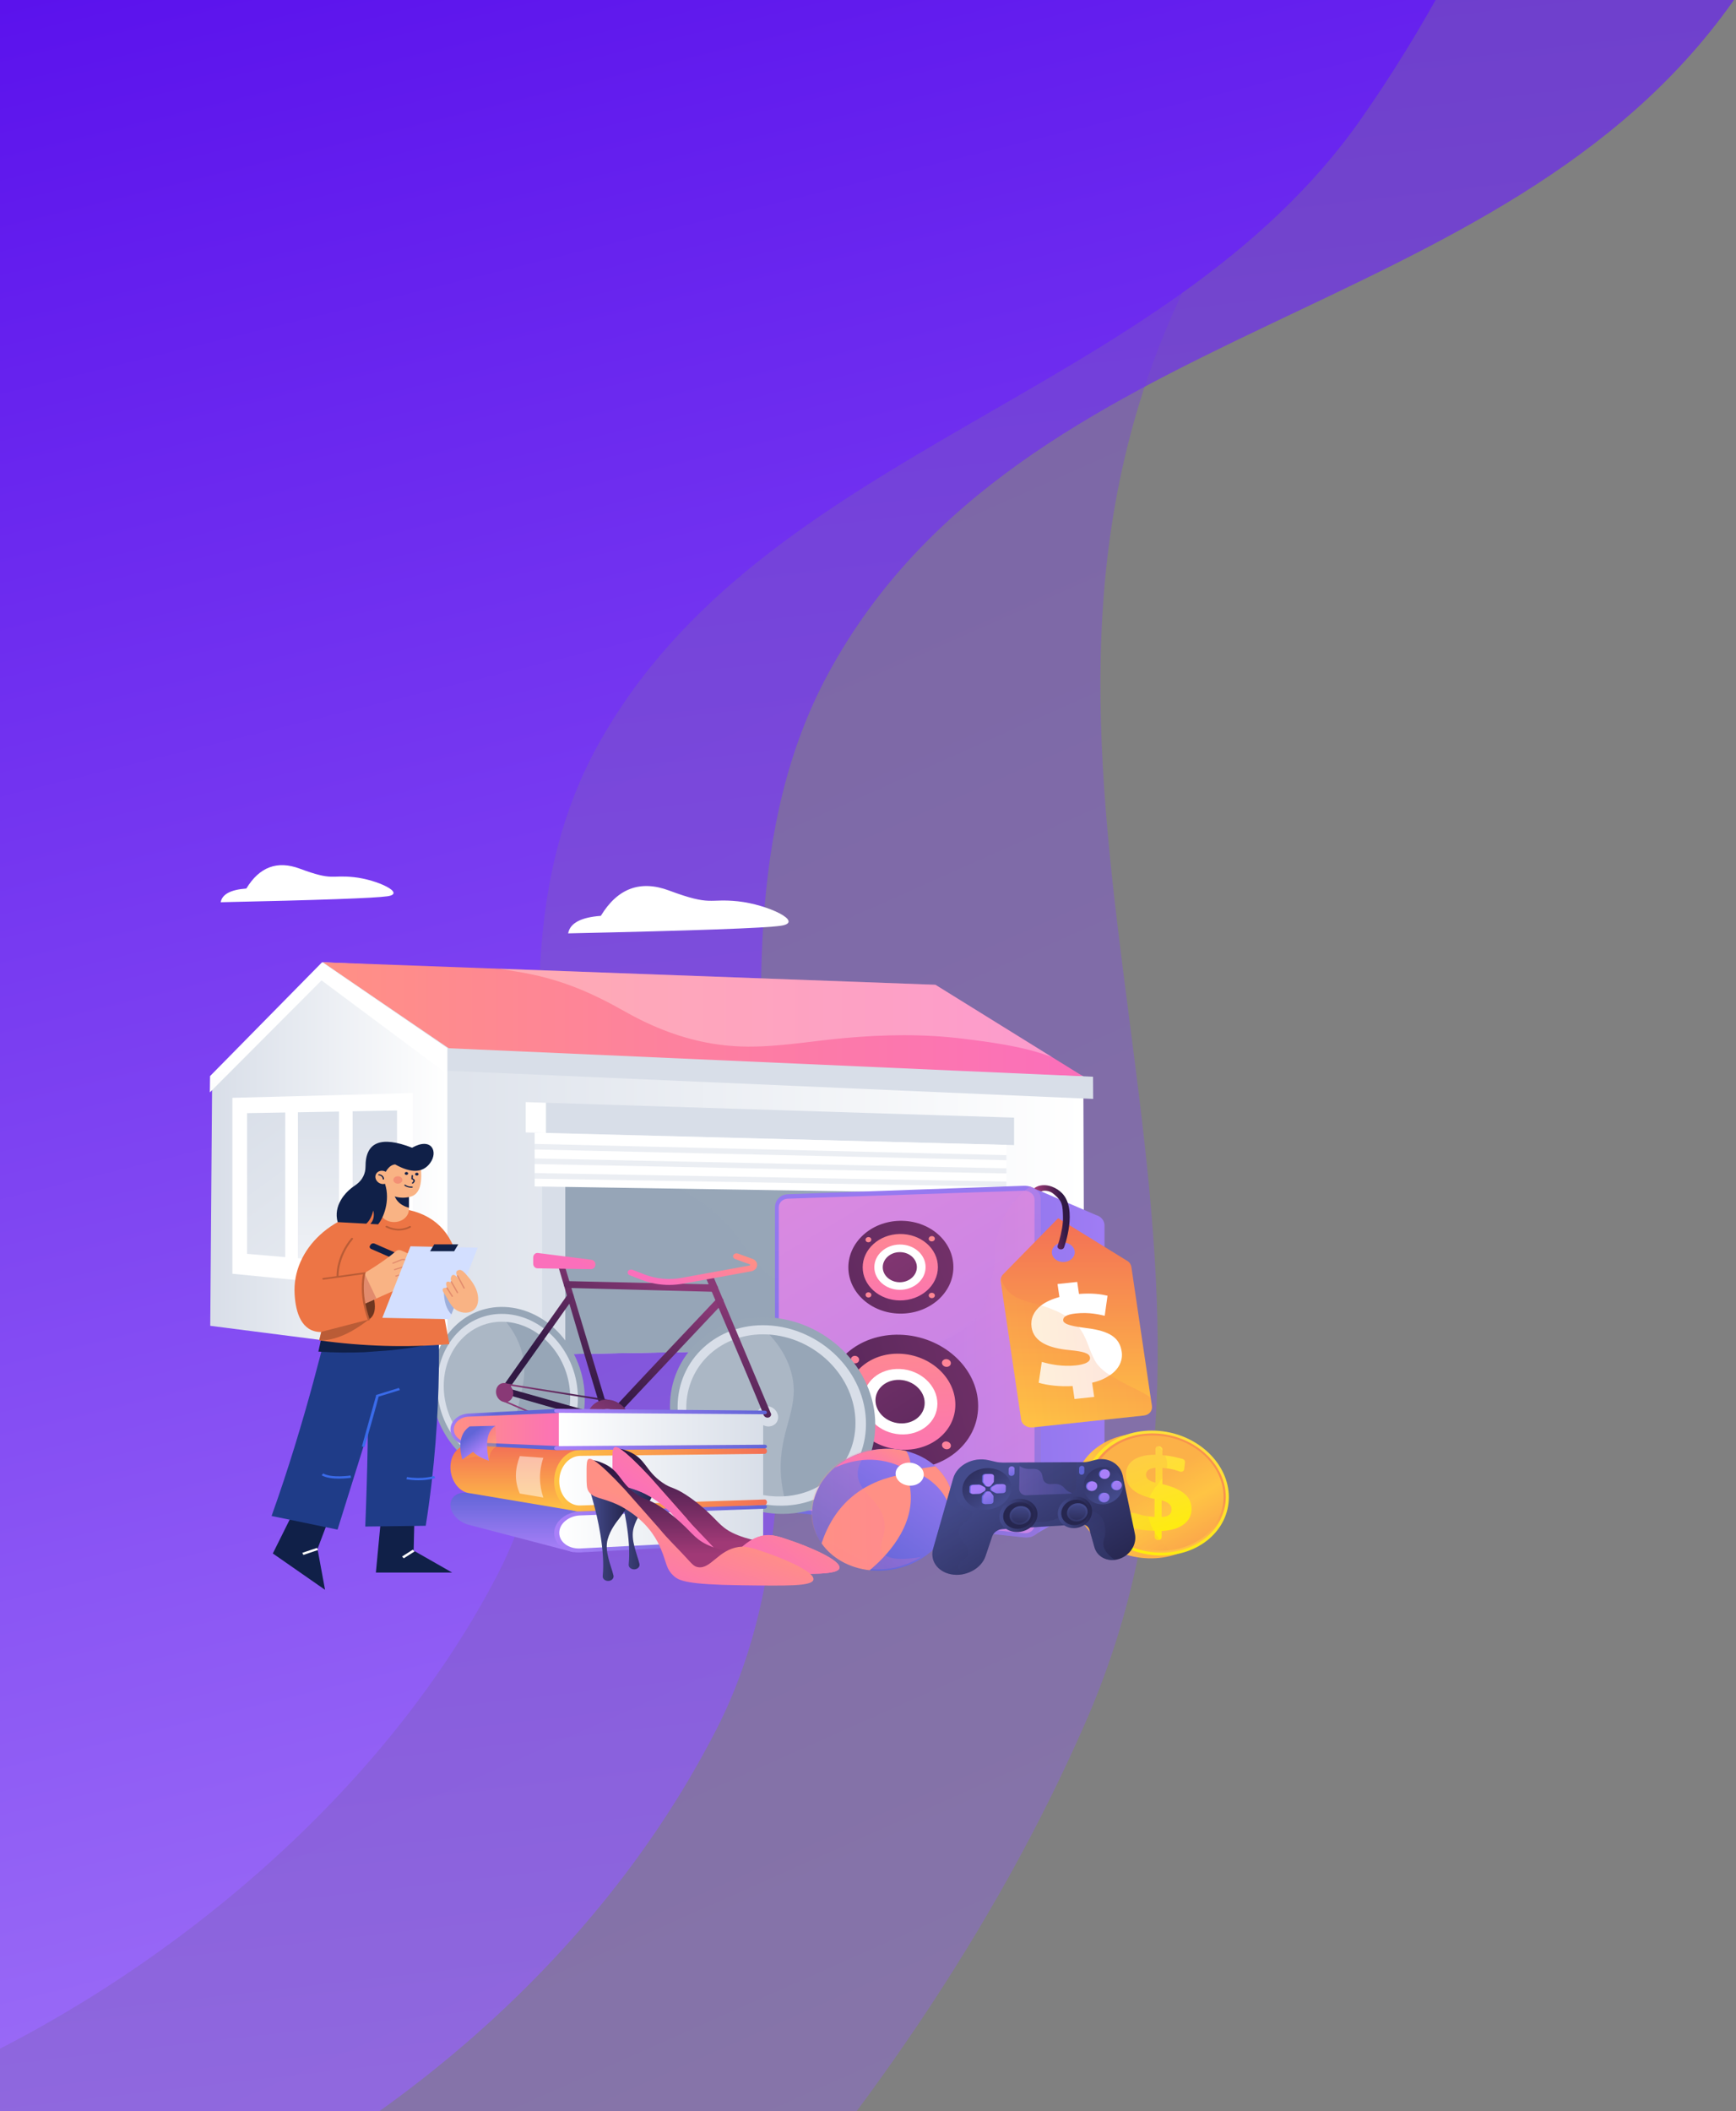 <svg xmlns="http://www.w3.org/2000/svg" xmlns:xlink="http://www.w3.org/1999/xlink" viewBox="46.739 0.861 282.26 343.14"><rect x="46.739" y="0.861" width="282.26" height="343.14" fill="#808080" stroke="none"/><style><![CDATA[.B{opacity:.3}.C{fill:#fff}.D{fill:#d8dee8}.E{fill-rule:evenodd}.F{fill:#102048}.G{fill:#97a6b7}.H{fill:#f9b384}]]></style><defs><linearGradient id="A" x1="253.43" x2="253.43" y1="-203.83" y2="348.95" gradientUnits="userSpaceOnUse"><stop stop-color="rgba(153, 106, 246, 1)" offset="0"/><stop stop-color="rgba(88, 14, 236, 1)" offset="1"/></linearGradient><linearGradient id="B" x1="190.8" x2="190.8" y1="-96.498" y2="359.17" gradientUnits="userSpaceOnUse"><stop stop-color="rgba(153, 106, 246, 1)" offset="0"/><stop stop-color="rgba(88, 14, 236, 1)" offset="1"/></linearGradient><linearGradient id="C" x1="151.78" x2="151.78" y1="-34.836" y2="309.19" gradientUnits="userSpaceOnUse"><stop stop-color="rgba(153, 106, 246, 1)" offset="0"/><stop stop-color="rgba(88, 14, 236, 1)" offset="1"/></linearGradient><linearGradient id="D" x1="99.196" x2="223.037" y1="157.159" y2="157.159" xlink:href="#E"><stop stop-color="#d8dee8" offset="0"/><stop stop-color="#fff" offset="1"/></linearGradient><linearGradient id="E" gradientUnits="userSpaceOnUse"/><linearGradient id="F" x1="99.202" x2="222.881" y1="157.159" y2="157.159" xlink:href="#E"><stop stop-color="#ff9085" offset="0"/><stop stop-color="#fb6fbb" offset="1"/></linearGradient><linearGradient id="G" x1="224.45" x2="224.017" y1="184.009" y2="196.31" xlink:href="#E"><stop stop-color="#d8dee8" offset="0"/><stop stop-color="#fff" offset="1"/></linearGradient><linearGradient id="H" x1="80.921" x2="119.483" y1="157.159" y2="157.159" xlink:href="#E"><stop stop-color="#d8dee8" offset="0"/><stop stop-color="#fff" offset="1"/></linearGradient><linearGradient id="I" x1="78.595" x2="80.855" y1="214.278" y2="174.35" xlink:href="#E"><stop stop-color="#d8dee8" offset="0"/><stop stop-color="#fff" offset="1"/></linearGradient><linearGradient id="J" x1="111.413" x2="111.413" y1="175.357" y2="230.212" xlink:href="#E"><stop stop-color="#d8dee8" offset="0"/><stop stop-color="#fff" offset="1"/></linearGradient><linearGradient id="K" x1="88.253" x2="144.194" y1="174.769" y2="251.982" xlink:href="#E"><stop stop-color="#d8dee8" offset="0"/><stop stop-color="#fff" offset="1"/></linearGradient><linearGradient id="L" x1="101.978" x2="101.978" y1="175.827" y2="227.662" xlink:href="#E"><stop stop-color="#d8dee8" offset="0"/><stop stop-color="#fff" offset="1"/></linearGradient><linearGradient id="M" x1="237.027" x2="159.043" y1="192.288" y2="196.805" xlink:href="#E"><stop stop-color="#aa80f9" offset="0"/><stop stop-color="#6165d7" offset="1"/></linearGradient><linearGradient id="N" x1="168.821" x2="174.109" y1="165.346" y2="276.574" xlink:href="#E"><stop stop-color="#aa80f9" offset="0"/><stop stop-color="#6165d7" offset="1"/></linearGradient><linearGradient id="O" x1="152.601" x2="244.539" y1="184.121" y2="337.24" xlink:href="#E"><stop stop-color="#e38ddd" offset="0"/><stop stop-color="#9571f6" offset="1"/></linearGradient><linearGradient id="P" x1="179.938" x2="186.879" y1="219.654" y2="254.328" xlink:href="#E"><stop stop-color="#e38ddd" offset="0"/><stop stop-color="#9571f6" offset="1"/></linearGradient><linearGradient id="Q" x1="215.97" x2="178.646" y1="193.611" y2="193.611" xlink:href="#E"><stop stop-color="#e38ddd" offset="0"/><stop stop-color="#9571f6" offset="1"/></linearGradient><linearGradient id="R" x1="135.51" x2="228.554" y1="234.152" y2="204.665" xlink:href="#E"><stop stop-color="#311944" offset="0"/><stop stop-color="#893976" offset="1"/></linearGradient><linearGradient id="S" x1="186.236" x2="187.233" y1="196.121" y2="217.007" xlink:href="#E"><stop stop-color="#ff9085" offset="0"/><stop stop-color="#fb6fbb" offset="1"/></linearGradient><linearGradient id="T" x1="232.388" x2="190.346" y1="261.038" y2="196.811" xlink:href="#E"><stop stop-color="#311944" offset="0"/><stop stop-color="#893976" offset="1"/></linearGradient><linearGradient id="U" x1="204.528" x2="145.101" y1="182.014" y2="257.672" xlink:href="#E"><stop stop-color="#ff9085" offset="0"/><stop stop-color="#fb6fbb" offset="1"/></linearGradient><linearGradient id="V" x1="204.174" x2="144.747" y1="183.399" y2="259.057" xlink:href="#E"><stop stop-color="#ff9085" offset="0"/><stop stop-color="#fb6fbb" offset="1"/></linearGradient><linearGradient id="W" x1="199.384" x2="139.957" y1="178.156" y2="253.813" xlink:href="#E"><stop stop-color="#ff9085" offset="0"/><stop stop-color="#fb6fbb" offset="1"/></linearGradient><linearGradient id="X" x1="209.45" x2="150.023" y1="187.411" y2="263.068" xlink:href="#E"><stop stop-color="#ff9085" offset="0"/><stop stop-color="#fb6fbb" offset="1"/></linearGradient><linearGradient id="Y" x1="145.66" x2="238.704" y1="256.848" y2="227.366" xlink:href="#E"><stop stop-color="#311944" offset="0"/><stop stop-color="#893976" offset="1"/></linearGradient><linearGradient id="Z" x1="183.405" x2="184.812" y1="213.414" y2="243.014" xlink:href="#E"><stop stop-color="#ff9085" offset="0"/><stop stop-color="#fb6fbb" offset="1"/></linearGradient><linearGradient id="a" x1="222.052" x2="181.164" y1="264.692" y2="202.217" xlink:href="#E"><stop stop-color="#311944" offset="0"/><stop stop-color="#893976" offset="1"/></linearGradient><linearGradient id="b" x1="216.373" x2="156.946" y1="194.489" y2="270.146" xlink:href="#E"><stop stop-color="#ff9085" offset="0"/><stop stop-color="#fb6fbb" offset="1"/></linearGradient><linearGradient id="c" x1="215.411" x2="155.978" y1="196.038" y2="271.719" xlink:href="#E"><stop stop-color="#ff9085" offset="0"/><stop stop-color="#fb6fbb" offset="1"/></linearGradient><linearGradient id="d" x1="208.543" x2="149.11" y1="188.502" y2="264.175" xlink:href="#E"><stop stop-color="#ff9085" offset="0"/><stop stop-color="#fb6fbb" offset="1"/></linearGradient><linearGradient id="e" x1="223.518" x2="164.085" y1="202.28" y2="277.952" xlink:href="#E"><stop stop-color="#ff9085" offset="0"/><stop stop-color="#fb6fbb" offset="1"/></linearGradient><linearGradient id="f" x1="221.739" x2="221.739" y1="232.875" y2="198.87" xlink:href="#E"><stop stop-color="#ffc444" offset="0"/><stop stop-color="#f36f56" offset="1"/></linearGradient><linearGradient id="g" x1="209.378" x2="230.531" y1="208.524" y2="206.265" xlink:href="#E"><stop stop-color="#ffc444" offset="0"/><stop stop-color="#f36f56" offset="1"/></linearGradient><linearGradient id="h" x1="220.387" x2="216.259" y1="203.817" y2="204.297" xlink:href="#E"><stop stop-color="#311944" offset="0"/><stop stop-color="#49204e" offset=".2"/><stop stop-color="#532353" offset=".3"/><stop stop-color="#a03976" offset="1"/></linearGradient><linearGradient id="i" x1="233.271" x2="219.594" y1="255.933" y2="259.668" xlink:href="#E"><stop stop-color="#fcb148" offset="0"/><stop stop-color="#ffc444" offset=".3"/><stop stop-color="#f8924f" offset=".9"/></linearGradient><linearGradient id="j" x1="252.471" x2="240.663" y1="238.695" y2="260.854" xlink:href="#E"><stop stop-color="#ffdb44" offset="0"/><stop stop-color="#feef06" offset="1"/></linearGradient><linearGradient id="k" x1="225.892" x2="223.614" y1="259.203" y2="248.62" xlink:href="#E"><stop stop-color="#fcb148" offset="0"/><stop stop-color="#ffc444" offset=".3"/><stop stop-color="#f8924f" offset=".9"/></linearGradient><linearGradient id="l" x1="244.004" x2="253.397" y1="236.018" y2="252.969" xlink:href="#E"><stop stop-color="#fcb148" offset="0"/><stop stop-color="#ffc444" offset=".3"/><stop stop-color="#f8924f" offset=".9"/></linearGradient><linearGradient id="m" x1="238.494" x2="243.367" y1="234.883" y2="250.414" xlink:href="#E"><stop stop-color="#ffdb44" offset="0"/><stop stop-color="#feef06" offset="1"/></linearGradient><linearGradient id="n" x1="237.196" x2="246.883" y1="238.256" y2="255.739" xlink:href="#E"><stop stop-color="#fcb148" offset="0"/><stop stop-color="#ffc444" offset=".3"/><stop stop-color="#f8924f" offset=".9"/></linearGradient><linearGradient id="o" x1="130.517" x2="139.122" y1="221.519" y2="202.836" xlink:href="#E"><stop stop-color="#311944" offset="0"/><stop stop-color="#893976" offset="1"/></linearGradient><linearGradient id="p" x1="150.606" x2="160.756" y1="232.047" y2="210.006" xlink:href="#E"><stop stop-color="#311944" offset="0"/><stop stop-color="#893976" offset="1"/></linearGradient><linearGradient id="q" x1="133.822" x2="141.117" y1="218.979" y2="203.137" xlink:href="#E"><stop stop-color="#311944" offset="0"/><stop stop-color="#893976" offset="1"/></linearGradient><linearGradient id="r" x1="131.388" x2="139.423" y1="219.46" y2="202.003" xlink:href="#E"><stop stop-color="#311944" offset="0"/><stop stop-color="#893976" offset="1"/></linearGradient><linearGradient id="s" x1="149.422" x2="144.152" y1="230.376" y2="237.264" xlink:href="#E"><stop stop-color="#311944" offset="0"/><stop stop-color="#893976" offset="1"/></linearGradient><linearGradient id="t" x1="158.226" x2="148.839" y1="223.318" y2="235.604" xlink:href="#E"><stop stop-color="#311944" offset="0"/><stop stop-color="#893976" offset="1"/></linearGradient><linearGradient id="u" x1="153.214" x2="147.595" y1="226.89" y2="234.234" xlink:href="#E"><stop stop-color="#e38ddd" offset="0"/><stop stop-color="#9571f6" offset="1"/></linearGradient><linearGradient id="v" x1="142.415" x2="133.557" y1="212.735" y2="224.32" xlink:href="#E"><stop stop-color="#311944" offset="0"/><stop stop-color="#893976" offset="1"/></linearGradient><linearGradient id="w" x1="148.623" x2="143.233" y1="198.758" y2="207.593" xlink:href="#E"><stop stop-color="#ff9085" offset="0"/><stop stop-color="#fb6fbb" offset="1"/></linearGradient><linearGradient id="x" x1="170.425" x2="164.981" y1="206.137" y2="215.065" xlink:href="#E"><stop stop-color="#ff9085" offset="0"/><stop stop-color="#fb6fbb" offset="1"/></linearGradient><linearGradient id="y" x1="130.613" x2="130.613" y1="253.148" y2="243.468" xlink:href="#E"><stop stop-color="#aa80f9" offset="0"/><stop stop-color="#6165d7" offset="1"/></linearGradient><linearGradient id="z" x1="170.816" x2="137.596" y1="245.666" y2="245.666" xlink:href="#E"><stop stop-color="#d8dee8" offset="0"/><stop stop-color="#fff" offset="1"/></linearGradient><linearGradient id="AA" x1="136.839" x2="171.435" y1="245.38" y2="245.38" xlink:href="#E"><stop stop-color="#aa80f9" offset="0"/><stop stop-color="#6165d7" offset="1"/></linearGradient><linearGradient id="AB" x1="130.907" x2="130.907" y1="246.514" y2="235.772" xlink:href="#E"><stop stop-color="#ffc444" offset="0"/><stop stop-color="#f36f56" offset="1"/></linearGradient><linearGradient id="AC" x1="170.816" x2="137.596" y1="236.59" y2="236.59" xlink:href="#E"><stop stop-color="#d8dee8" offset="0"/><stop stop-color="#fff" offset="1"/></linearGradient><linearGradient id="AD" x1="136.839" x2="171.435" y1="236.171" y2="236.171" xlink:href="#E"><stop stop-color="#ffc444" offset="0"/><stop stop-color="#f36f56" offset="1"/></linearGradient><linearGradient id="AE" x1="120.475" x2="139.092" y1="230.074" y2="230.074" xlink:href="#E"><stop stop-color="#ff9085" offset="0"/><stop stop-color="#fb6fbb" offset="1"/></linearGradient><linearGradient id="AF" x1="119.345" x2="127.56" y1="229.589" y2="229.665" xlink:href="#E"><stop stop-color="#aa80f9" offset="0"/><stop stop-color="#6165d7" offset="1"/></linearGradient><linearGradient id="AG" x1="170.816" x2="137.596" y1="230.049" y2="230.049" xlink:href="#E"><stop stop-color="#d8dee8" offset="0"/><stop stop-color="#fff" offset="1"/></linearGradient><linearGradient id="AH" x1="136.839" x2="171.435" y1="229.742" y2="229.742" xlink:href="#E"><stop stop-color="#aa80f9" offset="0"/><stop stop-color="#6165d7" offset="1"/></linearGradient><linearGradient id="AI" x1="136.839" x2="171.435" y1="235.573" y2="235.573" xlink:href="#E"><stop stop-color="#aa80f9" offset="0"/><stop stop-color="#6165d7" offset="1"/></linearGradient><linearGradient id="AJ" x1="122.728" x2="121.37" y1="238.956" y2="237.249" xlink:href="#E"><stop stop-color="#ffc444" offset="0"/><stop stop-color="#f36f56" offset="1"/></linearGradient><linearGradient id="AK" x1="122.765" x2="120.787" y1="238.486" y2="235.992" xlink:href="#E"><stop stop-color="#aa80f9" offset="0"/><stop stop-color="#6165d7" offset="1"/></linearGradient><linearGradient id="AL" x1="147.103" x2="152.523" y1="239.166" y2="239.166" xlink:href="#E"><stop stop-color="#444b8c" offset="0"/><stop stop-color="#26264f" offset="1"/></linearGradient><linearGradient id="AM" x1="172.462" x2="172.366" y1="238.343" y2="251.666" xlink:href="#E"><stop stop-color="#311944" offset="0"/><stop stop-color="#a03976" offset="1"/></linearGradient><linearGradient id="AN" x1="188.135" x2="177.949" y1="248.86" y2="263.471" xlink:href="#E"><stop stop-color="#ff9085" offset="0"/><stop stop-color="#fb6fbb" offset="1"/></linearGradient><linearGradient id="AO" x1="142.884" x2="148.298" y1="241.051" y2="241.051" xlink:href="#E"><stop stop-color="#444b8c" offset="0"/><stop stop-color="#26264f" offset="1"/></linearGradient><linearGradient id="AP" x1="168.244" x2="168.148" y1="240.228" y2="253.551" xlink:href="#E"><stop stop-color="#311944" offset="0"/><stop stop-color="#a03976" offset="1"/></linearGradient><linearGradient id="AQ" x1="179.71" x2="174.794" y1="254.987" y2="268.903" xlink:href="#E"><stop stop-color="#ff9085" offset="0"/><stop stop-color="#fb6fbb" offset="1"/></linearGradient><linearGradient id="AR" x1="211.283" x2="194.258" y1="236.544" y2="261.099" xlink:href="#E"><stop stop-color="#aa80f9" offset="0"/><stop stop-color="#6165d7" offset="1"/></linearGradient><linearGradient id="AS" x1="192.54" x2="155.72" y1="256.04" y2="326.65" xlink:href="#E"><stop stop-color="#ff9085" offset="0"/><stop stop-color="#fb6fbb" offset="1"/></linearGradient><linearGradient id="AT" x1="201.896" x2="185.202" y1="247.291" y2="279.308" xlink:href="#E"><stop stop-color="#ff9085" offset="0"/><stop stop-color="#fb6fbb" offset="1"/></linearGradient><linearGradient id="AU" x1="195.977" x2="193.063" y1="237.413" y2="242.998" xlink:href="#E"><stop stop-color="#ff9085" offset="0"/><stop stop-color="#fb6fbb" offset="1"/></linearGradient><linearGradient id="AV" x1="1627.1" x2="1918.9" y1="1863.1" y2="1856.2" xlink:href="#E"><stop stop-color="#ff9085" offset="0"/><stop stop-color="#fb6fbb" offset="1"/></linearGradient><linearGradient id="AW" x1="224.275" x2="236.06" y1="231.577" y2="251.052" xlink:href="#E"><stop stop-color="#444b8c" offset="0"/><stop stop-color="#26264f" offset="1"/></linearGradient><linearGradient id="AX" x1="212.545" x2="221.793" y1="238.276" y2="238.419" xlink:href="#E"><stop stop-color="#40447e" offset="0"/><stop stop-color="#3c3b6b" offset="1"/></linearGradient><linearGradient id="AY" x1="216.884" x2="223.254" y1="244.592" y2="237.03" xlink:href="#E"><stop stop-color="#444b8c" offset="0"/><stop stop-color="#26264f" offset="1"/></linearGradient><linearGradient id="AZ" x1="205.232" x2="200.033" y1="247.909" y2="240.407" xlink:href="#E"><stop stop-color="#444b8c" offset="0"/><stop stop-color="#26264f" offset="1"/></linearGradient><linearGradient id="Aa" x1="209.33" x2="215.448" y1="244.296" y2="244.393" xlink:href="#E"><stop stop-color="#444b8c" offset="0"/><stop stop-color="#26264f" offset="1"/></linearGradient><linearGradient id="Ab" x1="214.606" x2="214.883" y1="242.584" y2="245.267" xlink:href="#E"><stop stop-color="#444b8c" offset="0"/><stop stop-color="#26264f" offset="1"/></linearGradient><linearGradient id="Ac" x1="214.678" x2="213.999" y1="246.228" y2="250.766" xlink:href="#E"><stop stop-color="#444b8c" offset="0"/><stop stop-color="#26264f" offset="1"/></linearGradient><linearGradient id="Ad" x1="214.192" x2="214.053" y1="245.518" y2="249.402" xlink:href="#E"><stop stop-color="#444b8c" offset="0"/><stop stop-color="#26264f" offset="1"/></linearGradient><linearGradient id="Ae" x1="218.831" x2="224.329" y1="243.954" y2="244.041" xlink:href="#E"><stop stop-color="#444b8c" offset="0"/><stop stop-color="#26264f" offset="1"/></linearGradient><linearGradient id="Af" x1="223.494" x2="223.771" y1="241.665" y2="244.312" xlink:href="#E"><stop stop-color="#444b8c" offset="0"/><stop stop-color="#26264f" offset="1"/></linearGradient><linearGradient id="Ag" x1="223.915" x2="223.248" y1="245.748" y2="250.214" xlink:href="#E"><stop stop-color="#444b8c" offset="0"/><stop stop-color="#26264f" offset="1"/></linearGradient><linearGradient id="Ah" x1="223.44" x2="223.302" y1="245.053" y2="248.88" xlink:href="#E"><stop stop-color="#444b8c" offset="0"/><stop stop-color="#26264f" offset="1"/></linearGradient><linearGradient id="Ai" x1="211.337" x2="212.461" y1="238.092" y2="241.056" xlink:href="#E"><stop stop-color="#aa80f9" offset="0"/><stop stop-color="#6165d7" offset="1"/></linearGradient><linearGradient id="Aj" x1="221.565" x2="222.671" y1="235.031" y2="237.939" xlink:href="#E"><stop stop-color="#aa80f9" offset="0"/><stop stop-color="#6165d7" offset="1"/></linearGradient><linearGradient id="Ak" x1="210.279" x2="209.348" y1="245.531" y2="244.436" xlink:href="#E"><stop stop-color="#aa80f9" offset="0"/><stop stop-color="#6165d7" offset="1"/></linearGradient><linearGradient id="Al" x1="208.392" x2="207.461" y1="247.167" y2="246.071" xlink:href="#E"><stop stop-color="#aa80f9" offset="0"/><stop stop-color="#6165d7" offset="1"/></linearGradient><linearGradient id="Am" x1="208.326" x2="207.407" y1="247.154" y2="246.079" xlink:href="#E"><stop stop-color="#aa80f9" offset="0"/><stop stop-color="#6165d7" offset="1"/></linearGradient><linearGradient id="An" x1="210.231" x2="209.318" y1="245.472" y2="244.398" xlink:href="#E"><stop stop-color="#aa80f9" offset="0"/><stop stop-color="#6165d7" offset="1"/></linearGradient><linearGradient id="Ao" x1="209.017" x2="210.946" y1="241.624" y2="245.293" xlink:href="#E"><stop stop-color="#aa80f9" offset="0"/><stop stop-color="#6165d7" offset="1"/></linearGradient><linearGradient id="Ap" x1="207.485" x2="209.408" y1="242.247" y2="245.896" xlink:href="#E"><stop stop-color="#aa80f9" offset="0"/><stop stop-color="#6165d7" offset="1"/></linearGradient><linearGradient id="Aq" x1="206.98" x2="208.897" y1="242.467" y2="246.09" xlink:href="#E"><stop stop-color="#aa80f9" offset="0"/><stop stop-color="#6165d7" offset="1"/></linearGradient><linearGradient id="Ar" x1="209.901" x2="211.8" y1="241.276" y2="244.879" xlink:href="#E"><stop stop-color="#aa80f9" offset="0"/><stop stop-color="#6165d7" offset="1"/></linearGradient><linearGradient id="As" x1="224.636" x2="219.3" y1="246.785" y2="239.048" xlink:href="#E"><stop stop-color="#444b8c" offset="0"/><stop stop-color="#26264f" offset="1"/></linearGradient><linearGradient id="At" x1="229.804" x2="228.596" y1="245.07" y2="243.697" xlink:href="#E"><stop stop-color="#aa80f9" offset="0"/><stop stop-color="#6165d7" offset="1"/></linearGradient><linearGradient id="Au" x1="227.605" x2="226.403" y1="246.995" y2="245.63" xlink:href="#E"><stop stop-color="#aa80f9" offset="0"/><stop stop-color="#6165d7" offset="1"/></linearGradient><linearGradient id="Av" x1="227.647" x2="226.439" y1="246.965" y2="245.599" xlink:href="#E"><stop stop-color="#aa80f9" offset="0"/><stop stop-color="#6165d7" offset="1"/></linearGradient><linearGradient id="Aw" x1="229.732" x2="228.536" y1="245.098" y2="243.746" xlink:href="#E"><stop stop-color="#aa80f9" offset="0"/><stop stop-color="#6165d7" offset="1"/></linearGradient><linearGradient id="Ax" x1="227.701" x2="229.822" y1="241.174" y2="247.823" xlink:href="#E"><stop stop-color="#aa80f9" offset="0"/><stop stop-color="#6165d7" offset="1"/></linearGradient><linearGradient id="Ay" x1="226.535" x2="228.632" y1="241.547" y2="248.114" xlink:href="#E"><stop stop-color="#aa80f9" offset="0"/><stop stop-color="#6165d7" offset="1"/></linearGradient><linearGradient id="Az" x1="225.237" x2="227.352" y1="241.848" y2="248.472" xlink:href="#E"><stop stop-color="#aa80f9" offset="0"/><stop stop-color="#6165d7" offset="1"/></linearGradient><linearGradient id="BA" x1="228.957" x2="231.06" y1="240.867" y2="247.449" xlink:href="#E"><stop stop-color="#aa80f9" offset="0"/><stop stop-color="#6165d7" offset="1"/></linearGradient><linearGradient id="BB" x1="206.506" x2="218.939" y1="239.278" y2="259.827" xlink:href="#E"><stop stop-color="#444b8c" offset="0"/><stop stop-color="#26264f" offset="1"/></linearGradient><linearGradient id="BC" x1="212.527" x2="221.787" y1="239.048" y2="239.191" xlink:href="#E"><stop stop-color="#aa80f9" offset="0"/><stop stop-color="#6165d7" offset="1"/></linearGradient><path id="BD" d="M152.46 240.97l5.763 6.522c1.297 1.609 2.854 3.06 4.26 4.609 1.052 1.156 1.347 1.482 1.948 1.595 2.092.373 3.293-2.79 6.599-3.281 1.285-.189 2.39.189 4.608.956 2.206.761 7.962 3.045 7.573 4.395-.301 1.026-4.178.976-11.924.868-8.497-.112-9.885-.72-10.744-1.476-1.311-1.161-1.184-2.203-2.067-4.277-.313-.846-.799-1.74-1.46-2.685-2.014-2.886-5.12-4.41-5.512-4.593-2.661-1.278-4.254-1.053-4.926-2.367-.223-.439-.241-1.078-.248-2.361-.005-1.747-.005-2.621.349-2.774.288-.123 1.13-.112 5.781 4.869z"/></defs><path transform="matrix(-.914 .407 -.407 -.914 514.47 35.745)" d="M638.91-203.83c-24.023.116-49.471 3.111-72.074 6.725-67.98 10.879-147.02 42.082-201.48 91.934-62.531 57.23-43.521 148.39-107.4 204.49-74.579 65.501-191.67 52.563-272.91 111.08-51.082 36.79-104.98 92.804-117.72 138.55h570.11l202.1-552.78h-.634z" fill="url(#A)" fill-opacity=".35"/><path transform="matrix(-.993 .114 -.114 -.993 395.37 240.02)" d="M396.32-96.498c-15.434.095-31.341 2.563-45.324 5.545-42.053 8.966-88.1 34.689-115.48 75.781-31.436 47.177-5.223 122.33-37.699 168.57-37.916 53.995-115.21 43.331-158.48 91.567-27.208 30.33-53.279 76.504-54.455 114.21h366.68l45.165-455.67h-.407z" fill="url(#B)" fill-opacity=".7"/><path transform="matrix(-.971 .239 -.239 -.971 331.89 234.18)" d="M349.78-34.836c-13.264.071-27.158 1.936-39.448 4.186-36.962 6.769-78.936 26.19-106.33 57.215-31.451 35.618-16.034 92.353-48.291 127.27-37.66 40.765-103.04 32.714-144.75 69.131-26.23 22.899-52.98 57.76-57.55 86.228h314.9l81.812-344.03h-.35z" fill="url(#C)" paint-order="stroke markers"/><path d="M222.88 175.83l.155 43.614-103.55 1.849-20.289-64.029 99.829 4.554-.39 1.845 24.248 12.167z" fill="url(#D)"/><path d="m222.88 175.83-101.55-3.48-22.132-15.086 99.631 3.659 18.982 11.77 5.067 3.137z" fill="url(#F)"/><path d="M224.48 179.48l-105.12-4.585v-3.673l105.1 4.649.018 3.609z" fill="url(#G)"/><path d="M119.48 171.22l.007 50.081-38.563-4.947.312-40.638 17.962-18.454 20.282 13.958z" fill="url(#H)"/><path d="M119.36 175.36l-20.342-15.152-18.16 18.208.036-2.653 18.202-18.488 20.264 13.947v4.138z" fill="url(#I)"/><g class="C E"><path d="M113.2 179.12v31.026l-27.999-2.755v-27.535l27.999-.736zm-1.755 27.838V181.17l-7.518.138v25.001l7.518.649zm-9.442-.813v-24.801l-6.958.127v24.071l6.958.603zm-8.748-.752v-23.885l-6.467.117v23.212l6.467.556z"/><path d="M113.86 210.78l-29.338-2.888V179.3l29.338-.772v32.252zm-27.999-3.9l26.664 2.622v-29.798l-26.664.699v26.477zm26.249.701l-8.857-.762v-26.073l8.857-.159v26.994zm-7.517-1.795l6.178.538v-24.577l-6.178.113v23.926zm-1.928.977l-8.3-.715v-25.144l8.3-.148v26.007zm-6.96-1.742l5.619.48v-23.585l-5.619.102v23.003zm-1.79.991l-7.801-.675v-24.285l7.801-.137v25.097zm-6.461-1.701l5.12.439v-22.676l-5.12.097v22.14z"/></g><path d="M111.29 181.36v25.378l-7.218-.618v-24.634l7.218-.126z" fill="url(#J)"/><path d="M93.119 181.68v23.51l-6.208-.532v-22.87l6.208-.108z" fill="url(#K)"/><path d="M101.86 181.53v24.407l-6.682-.572v-23.717l6.682-.118z" fill="url(#L)"/><g class="G"><path d="m209.76 188.59v31.154l-74.847 1.272v-34.204l74.847 1.778z"/><path d="M208.15 219.77l-73.236 1.247v-4.89l2.626-23.632c8.469-2.633 16.313-1.323 23.532 3.931 10.553 7.671 5.499 14.656 26.592 15.797 16.112.863 19.302 2.948 20.486 7.547z" opacity=".6" style="mix-blend-mode:multiply"/></g><path d="M138.65 220.96l-3.731.061v-34.204l3.731.081v34.062zm71.11-1.22l-3.113.051v-31.277l3.113.072v31.154z" class="D"/><path d="M135.53 185.01l-3.318-.088v-4.931l3.318.113v4.906z" class="C"/><path d="m211.62 186.98-76.091-1.973v-4.906l76.091 2.417v4.462z" class="D"/><path d="m210.38 194.9-76.71-1.197v-8.743l76.71 1.993v7.947z" class="C"/><path d="M210.38 189.44l-76.71-1.743v-.91l76.71 1.825v.828zm0 2.15l-76.71-1.528v-.909l76.71 1.608v.829zm0 2.15l-76.71-1.307v-.91l76.71 1.39v.827z" opacity=".5" style="mix-blend-mode:multiply" class="D"/><path d="M217.81 172.69c-4.543-1.732-9.777-2.418-14.543-3.005-6.375-.793-12.817-.68-19.212-.102-5.937.531-11.881 1.696-17.877 1.319-6.509-.414-12.404-2.561-17.788-5.608-5.764-3.26-10.859-5.441-17.752-6.53l-2.65-.445 70.84 2.601 18.982 11.77z" style="mix-blend-mode:soft-light" class="B C"/><path d="M195.12 199.39l16.646-.638 2.422-5.034 10.799 4.651v.005l.006.005c.004-.004.008-.007.012-.01.763.234 1.316.884 1.316 1.666v43.035c0 .807-.59 1.435-1.388 1.6l-10.643 6.015-2.32-7.401-13.941-1.598v-.007l-2.909-.331c-.914-.108-1.574-.94-1.574-1.845v-38.406c0-.909.66-1.67 1.574-1.707z" fill="url(#M)"/><path d="M174.82 194.97l38.334-1.375c.343-.015.721.025 1.028.117 1.01.291 1.786 1.089 1.786 2.05v52.99c0 1.247-1.306 2.146-2.79 1.987l-38.364-4.113c-1.202-.128-2.067-1.155-2.067-2.268V197.07c0-1.115.865-2.054 2.073-2.1z" fill="url(#N)"/><path d="M173.36 197.09c0-.747.643-1.374 1.449-1.4l38.363-1.298c.992-.036 1.773.613 1.773 1.445v52.9c0 .832-.787 1.425-1.773 1.319l-38.376-4.049c-.806-.087-1.436-.76-1.436-1.507v-47.41z" fill="url(#O)"/><path d="M184.83 241.83c0-.465.349-.801.866-.761l14.711 1.319c.559.05.914.479.914.965v1.13c0 .485-.349.838-.908.781l-14.669-1.425c-.517-.052-.914-.465-.914-.93v-1.079z" fill="url(#P)"/><path d="M179.23 246.41c3.071-2.611 11.52-2.908 14.057-5.738.672-.752.912-1.677.503-2.857-.051-.161-.115-.324-.192-.491-.276-.596-.52-1.19-.733-1.779-.195-.558-.362-1.111-.499-1.66-.571-2.275-.624-4.457-.174-6.45.128-.556.295-1.094.498-1.615.29-.751.662-1.467 1.113-2.142.583-.868 1.299-1.67 2.145-2.396.83-.705 1.791-1.339 2.885-1.875 4.555-2.26 8.996-3.265 9.693-14.969.294-4.907 2.446-8.059 4.874-10.088.264-.224.547-.44.822-.634 1.01.291 1.745 1.089 1.745 2.05v52.99c0 1.247-1.239 2.156-2.724 1.998l-34.602-3.71c.163-.25.361-.439.589-.634z" fill="url(#Q)" style="mix-blend-mode:multiply" class="B"/><path d="M193.02 199.29c4.779-.113 8.733 3.256 8.733 7.518s-3.954 7.645-8.733 7.563c-4.657-.077-8.346-3.443-8.346-7.517s3.689-7.462 8.346-7.564z" fill="url(#R)"/><path d="M193.02 201.43c3.408-.055 6.214 2.352 6.214 5.383s-2.806 5.452-6.214 5.416c-3.346-.04-6.015-2.448-6.015-5.381s2.669-5.361 6.015-5.418z" fill="url(#S)"/><path d="M193.02 203.14c2.315-.025 4.213 1.615 4.213 3.669s-1.898 3.711-4.213 3.696c-2.284-.016-4.122-1.661-4.122-3.67 0-2.014 1.838-3.664 4.122-3.695z" style="mix-blend-mode:soft-light" class="C"/><path d="M193.02 204.38c1.539-.015 2.795 1.073 2.795 2.437s-1.256 2.464-2.795 2.458c-1.52-.01-2.752-1.098-2.752-2.442s1.232-2.443 2.752-2.453z" fill="url(#T)"/><path d="M198.59 201.89c.198.169.198.445 0 .619-.192.169-.51.173-.703.006s-.193-.44 0-.614.511-.18.703-.011z" fill="url(#U)"/><path d="M188.28 211.03c.18.166.18.439 0 .601-.186.164-.486.159-.673-.01-.18-.164-.18-.434 0-.598.187-.163.487-.158.673.007z" fill="url(#V)"/><path d="M187.6 202.06c.187-.169.487-.175.673-.011.18.164.18.429 0 .599-.186.169-.486.173-.673.009-.18-.163-.18-.428 0-.597z" fill="url(#W)"/><path d="M197.89 211.11c.193-.169.511-.164.703.004.198.174.198.45 0 .619-.192.168-.51.164-.703-.011-.193-.169-.193-.444 0-.612z" fill="url(#X)"/><path d="M193.04 217.8c6.929.18 12.74 5.367 12.74 11.581s-5.811 10.768-12.74 10.185c-6.683-.556-11.93-5.713-11.93-11.534s5.247-10.405 11.93-10.232z" fill="url(#Y)"/><path d="M193.04 220.89c4.934.169 9.032 3.879 9.032 8.284s-4.098 7.672-9.032 7.298c-4.808-.362-8.618-4.058-8.618-8.263s3.81-7.482 8.618-7.319z" fill="url(#Z)"/><path d="M193.04 223.37c3.352.137 6.112 2.667 6.112 5.648s-2.76 5.207-6.112 4.977c-3.287-.225-5.913-2.749-5.913-5.637s2.626-5.121 5.913-4.988z" style="mix-blend-mode:soft-light" class="C"/><path d="M193.04 225.14c2.223.103 4.044 1.784 4.044 3.757s-1.821 3.454-4.044 3.311c-2.194-.142-3.955-1.819-3.955-3.751 0-1.926 1.761-3.414 3.955-3.317z" fill="url(#a)"/><path d="M201.13 221.97c.288.261.288.66 0 .894-.283.236-.746.22-1.026-.041-.284-.255-.284-.655 0-.889s.743-.22 1.026.036z" fill="url(#b)"/><path d="M186.23 234.32c.265.256.265.639 0 .859s-.691.188-.949-.072c-.265-.255-.265-.639 0-.853.258-.221.684-.189.949.066z" fill="url(#c)"/><path d="M185.28 221.4c.258-.231.684-.215.949.03s.265.634 0 .863-.691.21-.949-.04c-.265-.245-.265-.629 0-.853z" fill="url(#d)"/><path d="M200.11 235.3c.28-.225.743-.194 1.026.076s.288.666 0 .895c-.283.225-.746.189-1.026-.077s-.284-.664 0-.894z" fill="url(#e)"/><path d="M230.7 206.84l3.329 22.542c.115.767-.425 1.458-1.328 1.554l-18.034 1.927c-.907.097-1.772-.446-1.887-1.211l-3.329-22.543c-.024-.163-.011-.332.037-.501.054-.225.174-.444.347-.619l8.949-9.122 11.285 6.962c.373.229.572.623.631 1.011zm-12.925-2.238c.126.869 1.056 1.481 2.078 1.375 1.022-.113 1.749-.905 1.617-1.773s-1.058-1.483-2.079-1.375-1.749.905-1.616 1.773z" fill="url(#f)" class="E"/><path d="M229.12 220.56c.212 1.437-.432 2.807-1.903 3.817-.007 0-.031.007-.038.011-.743.511-1.585.915-2.871 1.211l.337 2.31-3.198.343-.312-2.106c-2.05.128-4.291-.143-5.511-.542l.499-3.378c1.413.404 3.425.792 5.505.568 1.418-.149 2.445-.537 2.337-1.288-.103-.68-.991-.976-3.275-1.196-3.221-.301-5.859-1.242-6.226-3.721-.198-1.359.331-2.596 1.545-3.541.751-.587 1.85-1.067 2.986-1.375l-.312-2.111 3.203-.342.288 1.953c2.194-.164 3.546.036 4.64.29l-.457 3.256c-.811-.169-2.428-.618-4.747-.369-.781.083-1.275.236-1.581.421-.367.219-.456.491-.421.74.067.46.883.767 2.5 1.033l1.262.178c3.84.465 5.42 1.59 5.75 3.838z" class="C"/><path d="M233.82 228l.203 1.384c.115.767-.425 1.458-1.328 1.554l-18.034 1.927c-.907.097-1.772-.446-1.887-1.211l-3.329-22.543c-.024-.163-.006-.332.037-.501.306.985.804 1.912 1.676 2.592 1.328 1.037 3.191 1.348 4.861 1.839l.332.102c1.297.414 2.559.926 3.671 1.621.499.311.974.659 1.4 1.053.256.231.483.471.679.72 1.345 1.64 1.635 3.566 2.627 5.406.547 1.018 1.448 1.779 2.469 2.427l2.235 1.283c1.377.736 3.071 1.431 4.388 2.347z" fill="url(#g)" opacity=".2" style="mix-blend-mode:multiply"/><path d="M219.74 203.62c-.089.235-.39.363-.679.287-.008-.004-.016-.006-.023-.006-.272-.087-.427-.332-.337-.562l.258-.833c.354-1.303.654-2.621.607-3.965-.024-.68-.018-1.422-.253-2.08-.119-.343-.337-.65-.607-.926-.305-.307-.738-.746-1.153-.935-.22-.102-.455-.165-.703-.189-.157-.015-.307-.015-.463 0-.084.01-.336.102-.403.082-.336-.112-.829-.291-1.088-.491.188-.164.518-.326.776-.398 1.412-.378 2.903.312 3.78 1.226 2.506 2.632.379 8.54.288 8.79z" fill="url(#h)"/><path d="M86.791 145.28c2.135-3.515 5.032-4.592 8.69-3.23 5.493 2.045 4.982.972 8.792 1.381 3.816.403 8.533 2.656 5.462 3.107-2.047.302-11.084.627-27.114.97.236-1.301 1.626-2.044 4.17-2.228zm57.639 4.44c2.724-4.484 6.42-5.856 11.087-4.119 7.001 2.611 6.358 1.243 11.219 1.758 4.861.521 10.878 3.394 6.96 3.971-2.609.385-14.135.797-34.578 1.237.3-1.663 2.07-2.611 5.312-2.847z" class="C"/><path d="M244.83 244.67c0 5.402-4.963 9.644-11.309 9.48-6.599-.173-12.151-5.018-12.151-10.823s5.552-10.012 12.151-9.429c6.346.561 11.309 5.376 11.309 10.772z" fill="url(#i)"/><path d="M246.54 244.21c0 5.401-4.964 9.643-11.309 9.479-6.598-.173-12.152-5.018-12.152-10.824 0-5.801 5.554-10.011 12.152-9.428 6.345.562 11.309 5.376 11.309 10.773z" fill="url(#j)"/><path d="M246.04 244.18c0 5.157-4.747 9.209-10.811 9.046-6.292-.174-11.581-4.805-11.581-10.329s5.289-9.551 11.581-9.004c6.064.531 10.811 5.125 10.811 10.287z" fill="url(#k)"/><path d="M245.69 244.16c0 4.988-4.596 8.901-10.456 8.733-6.076-.173-11.172-4.64-11.172-9.976 0-5.33 5.096-9.219 11.172-8.692 5.86.501 10.456 4.942 10.456 9.935z" fill="url(#l)"/><path d="M235.17 235.92c.313.025.564.266.564.531v.92c.625.058 1.251.15 1.875.276l1.371.327c.276.077.462.312.433.551l-.133 1.156c-.036.302-.391.485-.727.358-.301-.116-.607-.214-.919-.292-.549-.142-1.128-.235-1.737-.276l-.163-.015v2.631c1.63.39 2.825.911 3.594 1.565s1.147 1.461 1.147 2.438c0 1.052-.419 1.895-1.266 2.534-.855.64-2.056 1.002-3.6 1.078v1.012c0 .271-.253.48-.566.471h-.012c-.312-.011-.565-.24-.565-.512v-.995l-.252-.012c-.725-.027-1.42-.089-2.085-.188l-1.442-.281c-.283-.072-.475-.303-.452-.547l.156-1.482c.037-.322.416-.507.77-.389l1.268.358c.665.146 1.34.242 2.025.286l.012-2.928c-1.562-.327-2.728-.812-3.498-1.456-.768-.65-1.159-1.478-1.159-2.484 0-1.043.421-1.85 1.256-2.413s2.013-.843 3.54-.843v-.934c0-.272.252-.471.565-.445zm-.565 3.51c-.481.031-.856.144-1.125.337-.272.199-.408.463-.408.793 0 .314.127.574.378.782s.634.38 1.155.506v-2.418zm1.004 5.3v2.683c.524 0 .927-.107 1.208-.321s.417-.512.414-.9c.003-.355-.125-.649-.385-.884s-.677-.429-1.237-.578z" fill="url(#m)" class="E"/><path d="M236.96 252.82c-.566.061-1.137.091-1.731.071-6.076-.173-11.172-4.64-11.172-9.976 0-4.671 3.924-8.237 8.997-8.692 1.669 1.109 3.166 2.525 3.424 4.206.422 2.729-2.788 3.981-3.136 6.95-.307 2.545 1.202 5.401 3.618 7.441z" fill="url(#n)" style="mix-blend-mode:multiply" class="B"/><path d="M128.78 239.38c-6.04-.813-10.74-6.756-10.74-13.302 0-6.552 4.7-11.653 10.74-11.386 6.316.28 11.658 6.28 11.658 13.389s-5.342 12.153-11.658 11.299z" class="G"/><path d="M131.06 239.43c-.746.071-1.509.056-2.284-.052-6.04-.813-10.74-6.756-10.74-13.302 0-6.318 4.363-11.28 10.084-11.392 1.587 1.667 2.891 3.681 3.511 6.092 1.249 4.871-1.148 7.758-1.221 13.277-.023 1.533.139 3.322.65 5.377z" style="mix-blend-mode:soft-light" class="B D"/><g class="E"><path d="M141.82 228.2c0 7.952-5.991 13.559-13.04 12.572-6.7-.941-11.899-7.548-11.899-14.804s5.199-12.935 11.899-12.675c7.049.276 13.04 6.956 13.04 14.907zm-1.382-.122c0-7.109-5.342-13.109-11.658-13.389-6.04-.267-10.74 4.834-10.74 11.386 0 6.546 4.7 12.489 10.74 13.302 6.316.854 11.658-4.19 11.658-11.299z" class="G"/><path d="M140.7 228.1c0 7.271-5.462 12.423-11.922 11.544-6.166-.838-10.961-6.904-10.961-13.588s4.795-11.898 10.961-11.633c6.46.281 11.922 6.409 11.922 13.677zm-1.256-.113c0-6.5-4.879-12.005-10.666-12.286-5.552-.266-9.891 4.415-9.891 10.446s4.339 11.489 9.891 12.22c5.787.756 10.666-3.875 10.666-10.38z" class="D"/></g><path d="M130.11 227.32c0 .787-.583 1.375-1.298 1.308-.709-.066-1.286-.761-1.286-1.544s.577-1.369 1.286-1.313c.715.061 1.298.757 1.298 1.549z" class="D"/><path d="M171.48 245.13c-8.052-1.084-14.284-8.029-14.284-15.557s6.232-13.353 14.284-12.995c8.479.373 15.703 7.404 15.703 15.679s-7.224 14.017-15.703 12.873z" class="G"/><path d="M174.54 245.25c-.992.062-2.014.025-3.053-.117-8.052-1.084-14.284-8.029-14.284-15.557 0-7.257 5.786-12.924 13.401-13.011 2.127 1.942 3.876 4.288 4.706 7.088 1.682 5.658-1.54 8.969-1.636 15.353-.03 1.777.18 3.853.866 6.244z" style="mix-blend-mode:soft-light" class="B D"/><g class="E"><path d="M189.05 232.43c0 9.264-8.107 15.642-17.572 14.319-8.936-1.252-15.811-8.97-15.811-17.305s6.875-14.825 15.811-14.478c9.465.374 17.572 8.198 17.572 17.464zm-1.869-.169c0-8.275-7.224-15.306-15.703-15.679-8.052-.358-14.284 5.468-14.284 12.995s6.232 14.473 14.284 15.557c8.479 1.144 15.703-4.595 15.703-12.873z" class="G"/><path d="M187.54 232.3c0 8.461-7.391 14.323-16.057 13.143-8.221-1.114-14.573-8.202-14.573-15.888 0-7.68 6.352-13.635 14.573-13.283 8.666.379 16.057 7.558 16.057 16.028zm-1.706-.155c0-7.568-6.582-14.017-14.351-14.39-7.404-.354-13.161 4.993-13.161 11.927s5.757 13.313 13.161 14.285c7.769 1.016 14.351-4.252 14.351-11.822z" class="D"/></g><path d="M173.26 231.21c0 .92-.781 1.589-1.742 1.497-.95-.093-1.72-.899-1.72-1.809s.77-1.574 1.72-1.492c.961.081 1.742.888 1.742 1.804z" class="D"/><g class="E"><path d="M145.58 232.24c-.433-.046-.433-.046-1.382-3.142l-1.988-6.578-4.664-15.715c-.084-.291.06-.597.331-.685s.564.073.648.363l7.242 24.117c1.321-1.467 5.265-5.704 17.547-18.685.229-.239.613-.25.866-.021s.27.61.047.849l-18.178 19.272c-.096.154-.276.246-.469.225zm.517-.333zm0 0z" fill="url(#o)"/><path d="M171.48 231.28c-.312-.026-.571-.26-.632-.547-.221-.7-3.731-9.035-9.254-21.97-.131-.301.013-.648.318-.771.314-.123.668.026.8.326l9.411 22.385c.012.342-.265.598-.625.577h-.018zm-.644-.649zm0 0z" fill="url(#p)"/></g><path d="M162.88 210.83l-23.954-.639c-.288-.01-.516-.26-.516-.567 0-.301.228-.542.516-.536l23.954.546c.336.005.608.282.608.614 0 .326-.272.592-.608.582z" fill="url(#q)"/><path d="M145.59 232.24c-.032-.004-.064-.01-.096-.021l-16.916-4.845c-.162-.045-.301-.183-.361-.356-.06-.18-.042-.369.06-.506l10.799-15.292c.174-.235.498-.28.727-.091s.282.536.115.776l-10.409 14.652 16.172 4.574c.294.081.492.394.438.695-.042.271-.271.439-.529.414z" fill="url(#r)"/><path d="M145.12 235.81l-.157-.067-16.309-7.037v-3.046l17.175 2.74-.709 7.41zm-16.226-7.277l15.991 6.879.643-6.782-16.634-2.669v2.572z" fill="url(#s)" class="E"/><path d="M149.36 232.51c0 2.111-1.659 3.629-3.678 3.4-1.989-.231-3.582-2.081-3.582-4.135 0-2.06 1.593-3.583 3.582-3.409 2.019.18 3.678 2.04 3.678 4.144z" fill="url(#t)"/><path d="M147.87 232.37c0 1.253-.978 2.162-2.186 2.029-1.19-.127-2.152-1.237-2.152-2.473s.962-2.146 2.152-2.034c1.208.113 2.186 1.222 2.186 2.478z" fill="url(#u)"/><path d="M130.19 227.33c0 .858-.637 1.496-1.412 1.421s-1.394-.823-1.394-1.677.624-1.487 1.394-1.421 1.412.819 1.412 1.677z" fill="url(#v)"/><path d="M142.82 207.15l-8.701-.138c-.379-.004-.686-.342-.686-.751v-1.011c0-.21.084-.414.228-.553s.337-.205.529-.178l8.715 1.103c.366.046.648.378.648.772 0 .424-.33.762-.733.756z" fill="url(#w)"/><path d="M155.54 209.71c-1.534 0-3.06-.277-4.454-.814l-1.959-.761c-.288-.113-.414-.399-.283-.639.126-.246.463-.353.751-.24l1.966.762c1.851.715 3.966.909 5.955.551l11.1-2.014c.023-.004.084-.015.095-.092.007-.07-.047-.092-.072-.101l-2.368-.859c-.288-.107-.419-.388-.299-.633.126-.246.455-.358.744-.256l2.368.859c.517.188.811.612.758 1.089-.054.469-.44.837-.987.939l-11.099 2.013c-.733.129-1.478.196-2.216.196z" fill="url(#x)"/><path d="M139.98 253.15l-17.061-4.462c-1.665-.434-2.945-1.866-2.945-3.214v-.015c0-1.344 1.28-2.218 2.945-1.933l18.335 2.99-1.274 6.634z" fill="url(#y)"/><path d="M170.82 251.34l-29.987 1.537c-1.78.093-3.233-.98-3.233-2.396v-.961c0-1.416 1.453-2.617 3.233-2.678l29.987-1.069v5.567z" fill="url(#z)"/><path d="M171.09 251.62l-30.018 1.564c-2.325.122-4.23-1.283-4.23-3.134v-.02c0-1.85 1.905-3.418 4.23-3.5l30.018-1.043c.192-.01.348.119.348.281s-.156.302-.348.312l-30.018 1.094c-1.869.065-3.401 1.334-3.401 2.82v.022c0 1.486 1.532 2.621 3.401 2.529l30.018-1.519c.192-.009.348.113.348.277s-.156.306-.348.317z" fill="url(#AA)"/><path d="M140.72 246.52l-17.799-2.99c-1.665-.285-2.945-2.156-2.945-4.179v-.021c0-2.024 1.28-3.617 2.945-3.547l18.918.798-1.119 9.939z" fill="url(#AB)"/><path d="M170.82 245.05l-28.389.956c-2.656.086-4.831-1.565-4.831-3.69v-1.442c0-2.126 2.175-3.868 4.831-3.899l28.389-.275v8.35z" fill="url(#AC)"/><path d="M171.09 245.48l-30.018 1.043c-2.325.082-4.23-2.11-4.23-4.892v-.029c0-2.776 1.905-5.055 4.23-5.076l30.018-.259c.192 0 .348.198.348.444s-.156.445-.348.45l-30.018.332c-1.869.025-3.401 1.859-3.401 4.094v.029c0 2.234 1.532 4.002 3.401 3.941l30.018-.971c.192-.005.348.189.348.434s-.156.45-.348.46z" fill="url(#AD)"/><path d="M139.09 236.14l-16.346-.618c-1.281-.051-2.272-.935-2.272-1.978v-.704c0-1.044.991-1.928 2.272-1.984l16.346-.68v5.964z" fill="url(#AE)"/><path d="M137.22 236.55l-14.296-.772c-1.665-.07-2.945-1.221-2.945-2.57v-.016c0-1.344 1.28-2.498 2.945-2.575l14.248-.756c.277-.011 2.813.122 2.813.302 0 .173-2.133.347-2.405.358l-14.656.596c-1.346.047-2.398.981-2.398 2.075v.016c0 1.099 1.052 2.023 2.398 2.069l14.656.624c.272.011 2.405.097 2.405.271 0 .179-2.495.389-2.765.378z" fill="url(#AF)"/><path d="M170.82 235.98l-33.22.261v-6.087l33.22.261v5.565z" fill="url(#AG)"/><path d="M171.09 230.73l-33.833-.235c-.229-.005-.415-.148-.415-.331s.186-.323.415-.318l33.833.292c.192 0 .348.137.348.3s-.156.292-.348.292z" fill="url(#AH)"/><path d="M171.09 236.27l-33.833.295c-.229 0-.415-.142-.415-.321s.186-.328.415-.328l33.833-.24c.192 0 .348.133.348.297s-.156.297-.348.297z" fill="url(#AI)"/><path d="M135.08 244.27l-3.822-.654c-.883-2.035-.817-3.884 0-6.081l3.822.276c-.787 2.33-.667 4.456 0 6.459z" opacity=".5" style="mix-blend-mode:soft-light" class="C"/><path d="M126.23 238.28l-2.08-.74-2.242.556c-.216-1.021.322-1.781 1.617-2.279l3.792-3.205.113 3.394c-.768.416-1.169 1.174-1.2 2.274z" fill="url(#AJ)" style="mix-blend-mode:multiply" class="B"/><path d="M123.11 232.7l4.207-.093c-1.346.774-1.709 2.664-1.087 5.668-1.203-.401-2.061-.882-2.573-1.44l-1.749 1.256c-.689-2.572-.289-4.369 1.202-5.391z" fill="url(#AK)"/><path d="M152.84 242.82c.475 2.084-2.146 3.101-3.071 6.352-.553 1.938.559 4.267.937 5.877.109.455-.288.878-.836.89h-.029c-.517.009-.926-.364-.883-.798.409-4.083-.83-9.583-1.593-12.236-.438-1.521-.949-3.014-.204-3.479 1.136-.706 5.144 1.053 5.679 3.394z" fill="url(#AL)"/><path d="M168.57 254.46c-.655.154-3.535.757-6.346-.44-5.174-2.196-2.975-7.471-8.678-10.772-1.262-.726-2.873-1.339-4.572-3.056-1.305-1.319-2.645-3.26-2.099-3.746.403-.353 1.647.158 2.044.321 2.884 1.186 2.716 3.154 5.546 5.091 1.485 1.016 1.737.614 3.882 2.019 1.821 1.185 3.179 2.478 3.288 2.576 2.139 1.941 2.463 2.892 5.071 3.935 3.011 1.195 5.415 1.052 5.523 1.91.109.844-2.08 1.785-3.659 2.162z" fill="url(#AM)"/><g fill="url(#AN)"><use xlink:href="#BD"/><use xlink:href="#BD" style="mix-blend-mode:multiply" class="B"/></g><path d="M148.61 244.7c.474 2.085-2.139 3.102-3.065 6.353-.553 1.937.553 4.267.937 5.877.103.455-.288.878-.834.889h-.037c-.51.01-.926-.364-.877-.798.409-4.083-.835-9.581-1.598-12.234-.433-1.522-.944-3.015-.204-3.48 1.135-.706 5.144 1.053 5.678 3.393z" fill="url(#AO)"/><path d="M164.35 256.34c-.655.159-3.534.763-6.34-.433-5.181-2.198-2.975-7.472-8.683-10.773-1.257-.727-2.866-1.339-4.574-3.062-1.304-1.312-2.644-3.255-2.092-3.74.403-.353 1.647.158 2.038.322 2.891 1.186 2.717 3.152 5.553 5.09 1.484 1.016 1.731.614 3.881 2.018 1.815 1.186 3.174 2.479 3.282 2.576 2.145 1.942 2.464 2.892 5.077 3.93 3.011 1.201 5.416 1.057 5.523 1.917.109.843-2.079 1.783-3.665 2.155z" fill="url(#AP)"/><path d="M148.24 242.86l5.758 6.521c1.303 1.609 2.854 3.061 4.267 4.609 1.051 1.155 1.339 1.482 1.94 1.59 2.091.377 3.3-2.79 6.605-3.277 1.286-.189 2.391.189 4.603.957 2.211.761 7.962 3.044 7.571 4.395-.3 1.027-4.169.976-11.917.868-8.503-.117-9.891-.72-10.743-1.477-1.312-1.16-1.19-2.202-2.074-4.277-.313-.845-.8-1.74-1.46-2.684-2.007-2.887-5.114-4.41-5.505-4.599-2.668-1.272-4.26-1.048-4.927-2.366-.223-.434-.247-1.073-.247-2.355-.006-1.748-.011-2.622.348-2.775.283-.124 1.125-.113 5.781 4.87z" fill="url(#AQ)"/><path d="M201.76 245.65c0 .777-.042 1.54-.324 2.28-.024.072-.052.141-.084.21v.004c-1.243 4.329-5.733 7.712-11.094 7.999-.726.035-1.424.014-2.115-.062h-.019c-3.34-.367-6.165-2.008-7.805-4.37-.006 0-.006-.005-.012-.01-.968-1.395-1.52-3.071-1.52-4.865 0-2.862 1.418-5.498 3.682-7.461.446-.332.933-.741 1.443-1.058.144-.092.294-.108.446-.27.372-.174.762-.384 1.165-.569 1.453-.643 3.071-1.031 4.771-1.118 1.329-.072 2.602.061 3.792.358 1.839.45 3.462 1.314 4.741 2.457l.018.006c0 .107.211.21.319.318s.211.218.308.331c1.448 1.574 2.283 3.587 2.288 5.82z" fill="url(#AR)"/><path d="M188.14 256.08h-.019c-3.34-.367-6.165-2.008-7.805-4.37 2.003-5.996 6.113-9.68 12.331-11.053l1.904 1.201c.074.292.13.582.169.869.962 6.368-4.242 11.431-6.58 13.353z" fill="url(#AS)"/><path d="M201.76 245.65c0 .777-.042 1.54-.324 2.28-.03-3.643-2.542-5.821-3.798-6.685l-.697-.434-.596-1.247 1.203-.184 1.262-.199c1.845 1.656 2.945 3.92 2.95 6.469z" fill="url(#AT)"/><path d="M194.84 239.37l-.818.276-.811-.404c-4.344-1.994-8.318-.941-10.74.175 2.05-1.748 4.803-2.894 7.825-3.051 1.329-.067 2.602.056 3.792.352.355.541.542 1.144.637 1.64.08.389.118.726.115 1.012z" fill="url(#AU)"/><path d="M195.39 242.26c-1.196.286-2.501-.281-2.91-1.271s.23-2.025 1.425-2.316 2.5.281 2.908 1.267c.409.992-.228 2.029-1.423 2.32z" class="C"/><path d="m1927.1 2205.3c-28.7 20.2-62.5 35.3-99 38.6-106.9 9.7-196-69.7-198.5-177.5-2.3-98.1 67.9-183.6 161.3-205.2-29.3 33.3-35 58.7-35.3 76.5-1.2 64.2 65.4 83.9 72.4 158.9 4.6 49.4-21.3 73.1-4.5 96.1 17.8 24.5 64.1 19.9 103.6 12.6z" fill="url(#AV)" transform="matrix(.06 0 0 .051 80.861 141.47)" opacity=".2" style="mix-blend-mode:multiply"/><path d="M229.06 254.11c-1.845.812-3.878.01-4.376-1.769l-.787-2.795c-.162-.587-.74-.966-1.413-.925l-12.727.772c-.776.046-1.472.536-1.694 1.2l-1.082 3.199c-.692 2.07-3.293 3.435-5.68 2.934-2.156-.45-3.389-2.233-2.842-4.154l3.258-11.412c.63-2.203 3.292-3.542 5.781-2.964l1.093.255c.385.092.781.132 1.183.132l2.332-.008 8.702-.048 2.074-.009c.348 0 .69-.047 1.026-.133l.927-.241c2.043-.526 4.05.639 4.446 2.53l1.99 9.512c.324 1.548-.614 3.219-2.211 3.924z" fill="url(#AW)"/><path d="M220.63 243.64l-7.068.256c-.636.02-1.146-.486-1.129-1.134l.09-4.185 9.261-.052-.084 3.965c-.013.613-.493 1.13-1.07 1.15z" fill="url(#AX)" style="mix-blend-mode:multiply" class="B"/><path d="M228.01 254.4c-1.502.184-2.921-.618-3.323-2.06l-.787-2.795c-.162-.587-.74-.966-1.413-.925l-12.727.772c-.132.01-.258.03-.379.061.548-.558 1.269-1.089 2.206-1.364 1.863-.557 2.746.444 5.27.091 1.725-.24 1.641-.75 4.08-1.272 1.874-.398 3.323-.71 4.345-.011 1.064.727 1.141 2.177 1.166 2.689.06 1.094-.33 1.472-.325 2.188.007.684.374 1.588 1.887 2.626z" fill="url(#AY)" style="mix-blend-mode:multiply" class="B"/><path d="M211.16 242.75c-.042 1.825-1.796 3.377-3.966 3.47-2.223.096-4.027-1.36-3.985-3.26s1.911-3.456 4.129-3.475c2.17-.021 3.858 1.44 3.822 3.265z" fill="url(#AZ)"/><path d="M215.42 247.02c-.03 1.461-1.405 2.738-3.1 2.846-1.725.107-3.119-1.028-3.083-2.54.03-1.513 1.479-2.79 3.197-2.851 1.695-.063 3.017 1.078 2.986 2.545z" fill="url(#Aa)"/><path d="M214.83 247.04c-.023 1.186-1.141 2.212-2.505 2.295-1.389.086-2.506-.828-2.475-2.045.023-1.216 1.183-2.244 2.566-2.294 1.37-.058 2.439.863 2.414 2.044z" fill="url(#Ab)"/><path d="M214.35 247.08c-.018.823-.793 1.539-1.743 1.599-.967.057-1.748-.578-1.73-1.425s.829-1.569 1.79-1.606c.955-.035 1.701.604 1.683 1.432z" fill="url(#Ac)"/><path d="M214.02 247.1c-.013.663-.642 1.241-1.406 1.287-.781.046-1.406-.466-1.394-1.15.018-.68.667-1.257 1.442-1.288s1.377.486 1.358 1.151z" fill="url(#Ad)"/><path d="M224.3 246.54c-.03 1.391-1.269 2.597-2.795 2.694-1.55.097-2.807-.981-2.77-2.417.03-1.431 1.328-2.642 2.878-2.693 1.521-.056 2.717 1.027 2.687 2.416z" fill="url(#Ae)"/><path d="M223.78 246.57c-.024 1.124-1.028 2.094-2.254 2.172-1.25.076-2.253-.798-2.23-1.947s1.071-2.126 2.315-2.173c1.231-.045 2.192.823 2.169 1.948z" fill="url(#Af)"/><path d="M223.59 246.59c-.017.813-.768 1.518-1.693 1.574-.939.061-1.696-.568-1.679-1.405s.8-1.539 1.738-1.575c.926-.035 1.647.599 1.634 1.406z" fill="url(#Ag)"/><path d="M223.26 246.61c-.013.654-.618 1.221-1.364 1.267-.757.046-1.364-.466-1.346-1.135.012-.669.642-1.242 1.394-1.267.745-.031 1.335.475 1.316 1.135z" fill="url(#Ah)"/><path d="M211.2 240.75c-.263.004-.474-.178-.468-.403l.012-.732c.007-.229.229-.419.493-.419s.469.179.463.41l-.012.725c-.007.23-.222.414-.488.419z" fill="url(#Ai)"/><path d="M222.6 240.56c-.228.005-.414-.169-.409-.383l.012-.686c.006-.214.198-.388.433-.388.228-.005.414.169.409.384l-.012.679c-.006.215-.198.389-.433.394z" fill="url(#Aj)"/><path d="M208.16 240.78l-.018.813c0 .07-.029.148-.077.209l-.385.485c-.085.107-.223.174-.373.178h-.084c-.144.006-.283-.056-.367-.157l-.366-.476c-.048-.061-.073-.133-.066-.204l.011-.823c.007-.209.211-.379.458-.383l.834-.011c.241-.004.44.158.433.369z" fill="url(#Ak)"/><path d="M207.62 245.28l-.836.032c-.246.009-.438-.154-.432-.365l.011-.816c.006-.077.031-.148.084-.21l.385-.495c.084-.108.229-.174.379-.179l.078-.006c.149 0 .288.057.367.159l.366.47c.043.057.066.128.066.205l-.018.812c-.005.209-.204.383-.45.393z" fill="url(#Al)"/><path d="M204.82 242.18l.986-.021c.085-.004.174.016.246.057l.565.306c.12.067.191.184.191.307v.071c-.005.128-.082.245-.209.322l-.577.337c-.072.041-.162.067-.253.067l-.978.031c-.253.01-.452-.154-.452-.368l.018-.716c.007-.215.211-.388.463-.393z" fill="url(#Am)"/><path d="M210.1 242.43l-.012.695c-.005.205-.204.378-.438.389l-.944.025c-.09.005-.174-.015-.246-.056l-.554-.302c-.12-.061-.192-.178-.185-.306v-.067c0-.128.078-.245.204-.322l.565-.327c.072-.046.156-.067.245-.071l.945-.021c.24-.004.426.158.42.363z" fill="url(#An)"/><path d="M208.35 240.82l-.018.812c-.005.071-.03.143-.077.204l-.385.492c-.085.106-.222.173-.373.173l-.085.005c-.15 0-.281-.056-.365-.159l-.368-.475c-.048-.061-.071-.133-.071-.21l.017-.817c.006-.209.211-.383.458-.383l.835-.015c.24 0 .432.162.432.373z" fill="url(#Ao)"/><path d="M207.81 245.31l-.834.035c-.247.006-.44-.152-.44-.363l.019-.822c.006-.072.03-.144.085-.209l.384-.491c.084-.108.228-.18.372-.18l.085-.004c.15-.005.288.056.366.158l.36.465c.049.061.072.133.072.205l-.017.816c-.006.205-.204.379-.452.39z" fill="url(#Ap)"/><path d="M205 242.22l.986-.026c.084 0 .174.021.246.056l.565.307c.12.066.193.184.193.311l-.006.072c0 .122-.078.245-.204.317l-.577.338c-.079.045-.164.07-.253.07l-.98.031c-.253.005-.451-.158-.444-.367l.012-.721c.005-.21.209-.383.462-.388z" fill="url(#Aq)"/><path d="M210.28 242.46l-.018.7c0 .205-.199.378-.439.383l-.944.031c-.084 0-.168-.021-.24-.057l-.553-.3c-.12-.067-.192-.18-.192-.307l.005-.072c0-.123.078-.245.205-.317l.565-.332c.072-.041.157-.066.24-.066l.944-.021c.24-.004.432.154.427.358z" fill="url(#Ar)"/><path d="M226.25 239.3c1.76-.016 3.137 1.307 3.101 2.953s-1.467 3.041-3.227 3.118c-1.797.076-3.252-1.242-3.216-2.948s1.545-3.103 3.342-3.123z" fill="url(#As)"/><path d="M227.04 240.42c-.008.424-.38.777-.83.781-.457.01-.819-.327-.811-.755s.384-.783.841-.787c.45-.006.81.337.8.761z" fill="url(#At)"/><path d="M226.96 244.21c-.012.424-.385.786-.836.802s-.817-.311-.805-.741c.006-.429.384-.787.842-.803.451-.015.805.317.799.742z" fill="url(#Au)"/><path d="M224.16 241.61c.463-.011.829.327.817.756-.006.434-.392.792-.854.806s-.834-.326-.822-.761c.005-.433.396-.791.859-.801z" fill="url(#Av)"/><path d="M228.2 241.52c.444-.011.793.321.782.745s-.374.772-.811.783c-.446.014-.801-.317-.795-.742.013-.424.379-.776.824-.786z" fill="url(#Aw)"/><path d="M227.21 240.45c-.013.424-.38.776-.836.788-.451.009-.811-.333-.805-.762s.384-.777.84-.782c.451-.005.807.332.801.756z" fill="url(#Ax)"/><path d="M227.14 244.24c-.013.43-.385.787-.836.808-.451.015-.817-.318-.805-.747.005-.424.384-.786.841-.802.451-.015.805.318.8.741z" fill="url(#Ay)"/><path d="M224.33 241.64c.463-.009.829.333.817.761-.006.431-.391.788-.847.804-.47.016-.836-.327-.829-.756.011-.435.396-.797.859-.809z" fill="url(#Az)"/><path d="M228.37 241.55c.439-.011.787.321.781.74-.012.42-.373.772-.818.787-.438.01-.793-.323-.786-.746s.378-.771.823-.781z" fill="url(#BA)"/><path d="M203.36 256.73c-.667.133-1.365.143-2.05 0-2.156-.45-3.389-2.233-2.842-4.154l3.258-11.412c.498-1.758 2.301-2.964 4.271-3.087-.629.229-1.303.573-1.94 1.078-.379.302-2.47 1.962-2.17 4.16.048.353.278 1.585 1.383 2.443.787.608 1.369.532 1.521.975.305.9-1.949 1.555-2.176 3.051-.229 1.529 1.929 2.194 1.544 3.614-.283 1.042-1.575 1.201-1.665 2.023-.036.338.127.772.866 1.309z" fill="url(#BB)" style="mix-blend-mode:multiply" class="B"/><path d="M220.56 243.34c.163.083.33.149.492.2-.131.061-.27.097-.414.102l-7.068.256c-.636.02-1.146-.486-1.129-1.134l.078-3.609c.216.148.439.251.643.322 1.064.357 1.78-.127 2.506.363.866.578.3 1.558 1.16 2.075.732.444 1.352-.153 2.356.332.679.327.643.716 1.376 1.093z" fill="url(#BC)" style="mix-blend-mode:soft-light" class="B"/><path d="M114.11 247.97l-.115 4.921 6.257 3.567h-12.397l.745-7.875 5.51-.613zm-14.07.22l-1.676 4.43 1.225 6.644-8.491-5.907 3.353-6.737 5.589 1.57z" class="F"/><g fill="#1f3c88"><path d="M117.45 206.41l.156 1.559.043.536c.45 5.55 1.304 21.484-1.689 40.352l-1.977.025-5.583.072-2.271.027c.364-8.985.514-17.448.451-25.39-.043-5.289-.21-10.268-.602-13.619-.119-1.027-.264-1.897-.432-2.582-.096-.393-.199-.724-.313-.98h12.217z"/><path d="M101.29 210.99l.475-2.177 6.568-.312 5.205-.24c-.018.532-.157 1.389-.392 2.504-.672 3.159-2.126 8.355-3.78 13.936l-7.745 24.775-3.642-.751-5.951-1.231-1.134-.23c5.48-15.25 9.146-30.694 10.396-36.274z"/></g><path d="M98.979 218.37l6.568-.306c-.096-.393-.199-.726-.313-.982h4.85l7.523 1.558 1.221.257-1.178.281c-1.401.307-3.966.802-7.289 1.144l-4.382.322c-2.308.092-4.826.087-7.476-.098l.476-2.176z" class="F"/><path d="M105.58 235.96l2.301-8.233v-.127l3.72-1.15.157.347-3.456 1.069c-.222 1.001-1.928 6.929-2.29 8.181l-.432-.087zm7.24 5.34l.084-.363c2.578.414 4.399-.168 4.417-.175l.168.344c-.06.021-1.087.352-2.717.352-.577 0-1.236-.041-1.952-.158zm-13.782-.65l.253-.301c1.394.801 4.416.341 4.447.337l.084.362c-.066.011-.937.144-1.977.144-.962 0-2.066-.113-2.807-.542z" fill="#3a6bea"/><path d="M112.11 253.85l1.755-1.109.27.296-1.749 1.105-.276-.292zm-16.215-.6l2.387-.797.168.337-2.386.803-.169-.343z" class="C"/><path d="M111.46 197.25c5.111.531 8.311 3.177 9.602 7.937l-2.308 8.487 1.046 5.658c-6.95.576-14.002.372-21.154-.614l3.258-14.427 9.556-7.041z" fill="#ed7545"/><path d="M103.97 213.85l2.013-6.047c2.012 4.093 2.248 6.604.71 7.539l-2.723-1.492z" fill="#6e3620"/><path d="M107.1 203.87c-.241-.107-.331-.353-.204-.546l.102-.155c.127-.199.421-.276.661-.168l8.581 3.752-.553.873-8.587-3.756z" class="F"/><path d="M104.79 212.86l.367-4.145.042-.455c2.52-1.468 4.498-2.818 5.931-4.048.204-.179.53-.22.8-.117.637.245 1.76.73 2.259 1.308.485.552.206.71-.835.474l-.637-.029c.378.245.505.408.799.72l.114.122c.042.189.102.522-.029.88l-.006.04c-.079.358-.38.66-.776.797l-.246.083c.354.291.42.709.331 1.206l-4.964 2.217-2.963 1.319-.229.107.042-.479z" class="H"/><path d="M110.51 206.12l1.352-.547c.186-.071.39-.096.588-.066l1.443.205-.043.183-1.435-.208c-.158-.022-.312-.006-.457.055l-1.352.542-.096-.164zm.27 1.04l1.622-.511c.097-.034.199-.051.307-.051h.919v.189h-.919c-.08 0-.156.011-.229.031l-1.622.516-.078-.174zm.22 1.05l1.473-.46c.149-.046.313-.065.468-.05l.607.056-.024.183-.607-.056c-.12-.009-.253 0-.366.035l-1.473.462-.078-.17zm-5.84.51l.823-.916 1.96 4.114-2.963 1.319-.187-.372.367-4.145z" fill="#e28b6d"/><path d="M106.69 215.34c-2.958 2.316-5.639 3.444-8.048 3.382l1.046-4.093 7.002.711z" fill="#ba5c36"/><path d="M102.35 209.23l3.63-1.432c-.583 2.883-.03 5.254.71 7.539l-7.825 2.029c-3.089-.063-4.044-3.092-4.224-6.143-.438-7.385 6.413-13.742 15.36-13.993.605-.016 1.09-.01 1.455.021l-9.106 11.979z" fill="#ed7545"/><path d="M113.48 203.43l10.931.225-3.178 8.069-1.1 2.791-.301.766-10.932-.225 4.58-11.626z" fill="#d3dfff"/><path d="M121.23 211.72l-1.1 2.791c-.801-.843-1.208-2.094-1.22-3.756l2.32.965z" fill="#1f3c88" class="B"/><path d="M124.44 211.43c.143.94 0 2.177-1.172 2.638-.998.393-2.194.004-2.831-.686s-.962-1.517-1.466-2.264c-.47-.696-.318-1.002.45-.919-.349-1.027-.052-1.284.89-.771-.321-.41-.369-.801-.144-1.171s.629-.183 1.225.557c-.621-.903-.621-1.416 0-1.539.457-.092.938.506 1.154.752.691.762 1.322 1.609 1.665 2.53.109.279.186.571.229.873z" class="H"/><path d="M122.1 210.26l-1.063-1.985c-.024-.044 0-.102.06-.122.054-.02.12.005.144.052l1.064 1.982c.024.046 0 .102-.06.123-.011.003-.026.006-.042.006-.043 0-.084-.022-.103-.056zm-1.08.74l-1.003-1.773c-.032-.047-.007-.103.053-.124.054-.019.121-.004.144.041l1.01 1.78c.024.045 0 .101-.054.122-.016.007-.032.011-.048.011-.042 0-.084-.021-.102-.057zm-.84.6l-.867-1.359c-.03-.047-.005-.103.049-.124s.121-.009.15.036l.866 1.364c.03.042.005.099-.048.124-.016.006-.034.01-.054.01-.037 0-.078-.016-.096-.051z" fill="#e28b6d"/><path d="M117.34 203.12h3.906l-.667 1.109h-3.911l.672-1.109z" class="F"/><g fill="#ba5c36"><path d="M109.51 200.36c-.085-.041-.108-.129-.06-.189.048-.066.15-.088.228-.052 2.032 1.012 3.546.083 3.612.042.071-.047.18-.036.235.025s.041.148-.031.194c-.012.005-.775.48-1.935.48-.595 0-1.292-.123-2.049-.5zm-2.98 15.01c-1.394-3.888-.931-6.648-.762-7.405l-6.426.889c-.083.016-.174-.036-.191-.113s.047-.148.137-.158l6.923-.955-.065.204c-.012.031-.901 2.97.702 7.462.03.072-.023.148-.108.174l-.047.004c-.073 0-.144-.041-.163-.102z"/><path d="M101.46 208.36c0-.032-.198-3.097 2.373-6.235.053-.066.156-.081.235-.041s.096.133.041.194c-2.5 3.056-2.319 6.035-2.314 6.066.006.077-.065.144-.155.149h-.012c-.091 0-.163-.057-.168-.133z"/></g><path d="M113.23 193.85v3.562c0 1.15-1.083 2.081-2.422 2.081s-2.422-.931-2.422-2.081v-3.562h4.844z" class="H"/><path d="M113.23 194.04v3.128c-1.538-.422-2.39-1.368-2.555-2.837l2.555-.291z" class="F"/><path d="M115.05 189.79c.5 3.332-.035 5.195-1.604 5.59s-3.076.019-4.514-1.13l.445-4.118 3.485-1.697 2.188 1.355z" class="H"/><path d="M104.45 193.55c.096-.057.18-.123.264-.19.968-.72 1.461-1.782 1.455-2.867-.013-4.019 2.511-5.049 7.571-3.086 3.162-1.778 4.273.629 2.957 2.458-1.174 1.639-3.079 1.724-5.715.255-.769.058-1.418.75-1.946 2.075l.126.619c1.111 2.611.174 5.668-.945 7.047l-1.261-.066c.518-.577.673-1.304.48-2.177-.222.847-.552 1.604-1.141 2.135l-4.651-.25c-.733-2.616 1.105-4.84 2.806-5.953z" class="F"/><path d="M108.52 191.19c.594-.16 1.262.179 1.483.751.229.577-.077 1.17-.672 1.333s-1.263-.183-1.485-.756c-.228-.577.078-1.17.674-1.328z" class="H"/><path d="M108.96 192.49c0-.339-.324-.574-.625-.589-.061 0-.108-.046-.102-.098 0-.045.054-.085.108-.085h.006c.451.019.835.372.835.772 0 .049-.054.09-.114.09s-.108-.041-.108-.09zm5.55-1.02c.156 0 .278.103.278.231s-.122.23-.278.23-.282-.103-.282-.23.127-.231.282-.231zm-1.69-.11c.156 0 .282.103.282.23s-.126.23-.282.23-.277-.101-.277-.23.126-.23.277-.23zm.92 1.85c-.043-.035-.043-.09.006-.126.114-.092.245-.231.21-.348-.024-.106-.192-.173-.253-.194l-.078-.02.03-.588c0-.051.055-.087.115-.087.066 0 .114.046.107.092l-.023.459c.102.041.276.139.324.298.042.163-.048.336-.276.521-.025.014-.055.025-.078.025-.03 0-.06-.011-.084-.032zm-1.23.36c-.048-.036-.054-.092-.011-.128.041-.041.115-.046.155-.01.5.358 1.065.291 1.07.291.055-.009.121.026.126.076.013.048-.03.097-.089.104-.012 0-.066.009-.162.009-.229 0-.68-.046-1.089-.342z" class="F"/><path d="M111.43 192.04c.409 0 .733.27.733.603s-.324.608-.733.608c-.402 0-.734-.271-.734-.608s.332-.603.734-.603z" fill="#eb5d60" opacity=".4"/></svg>